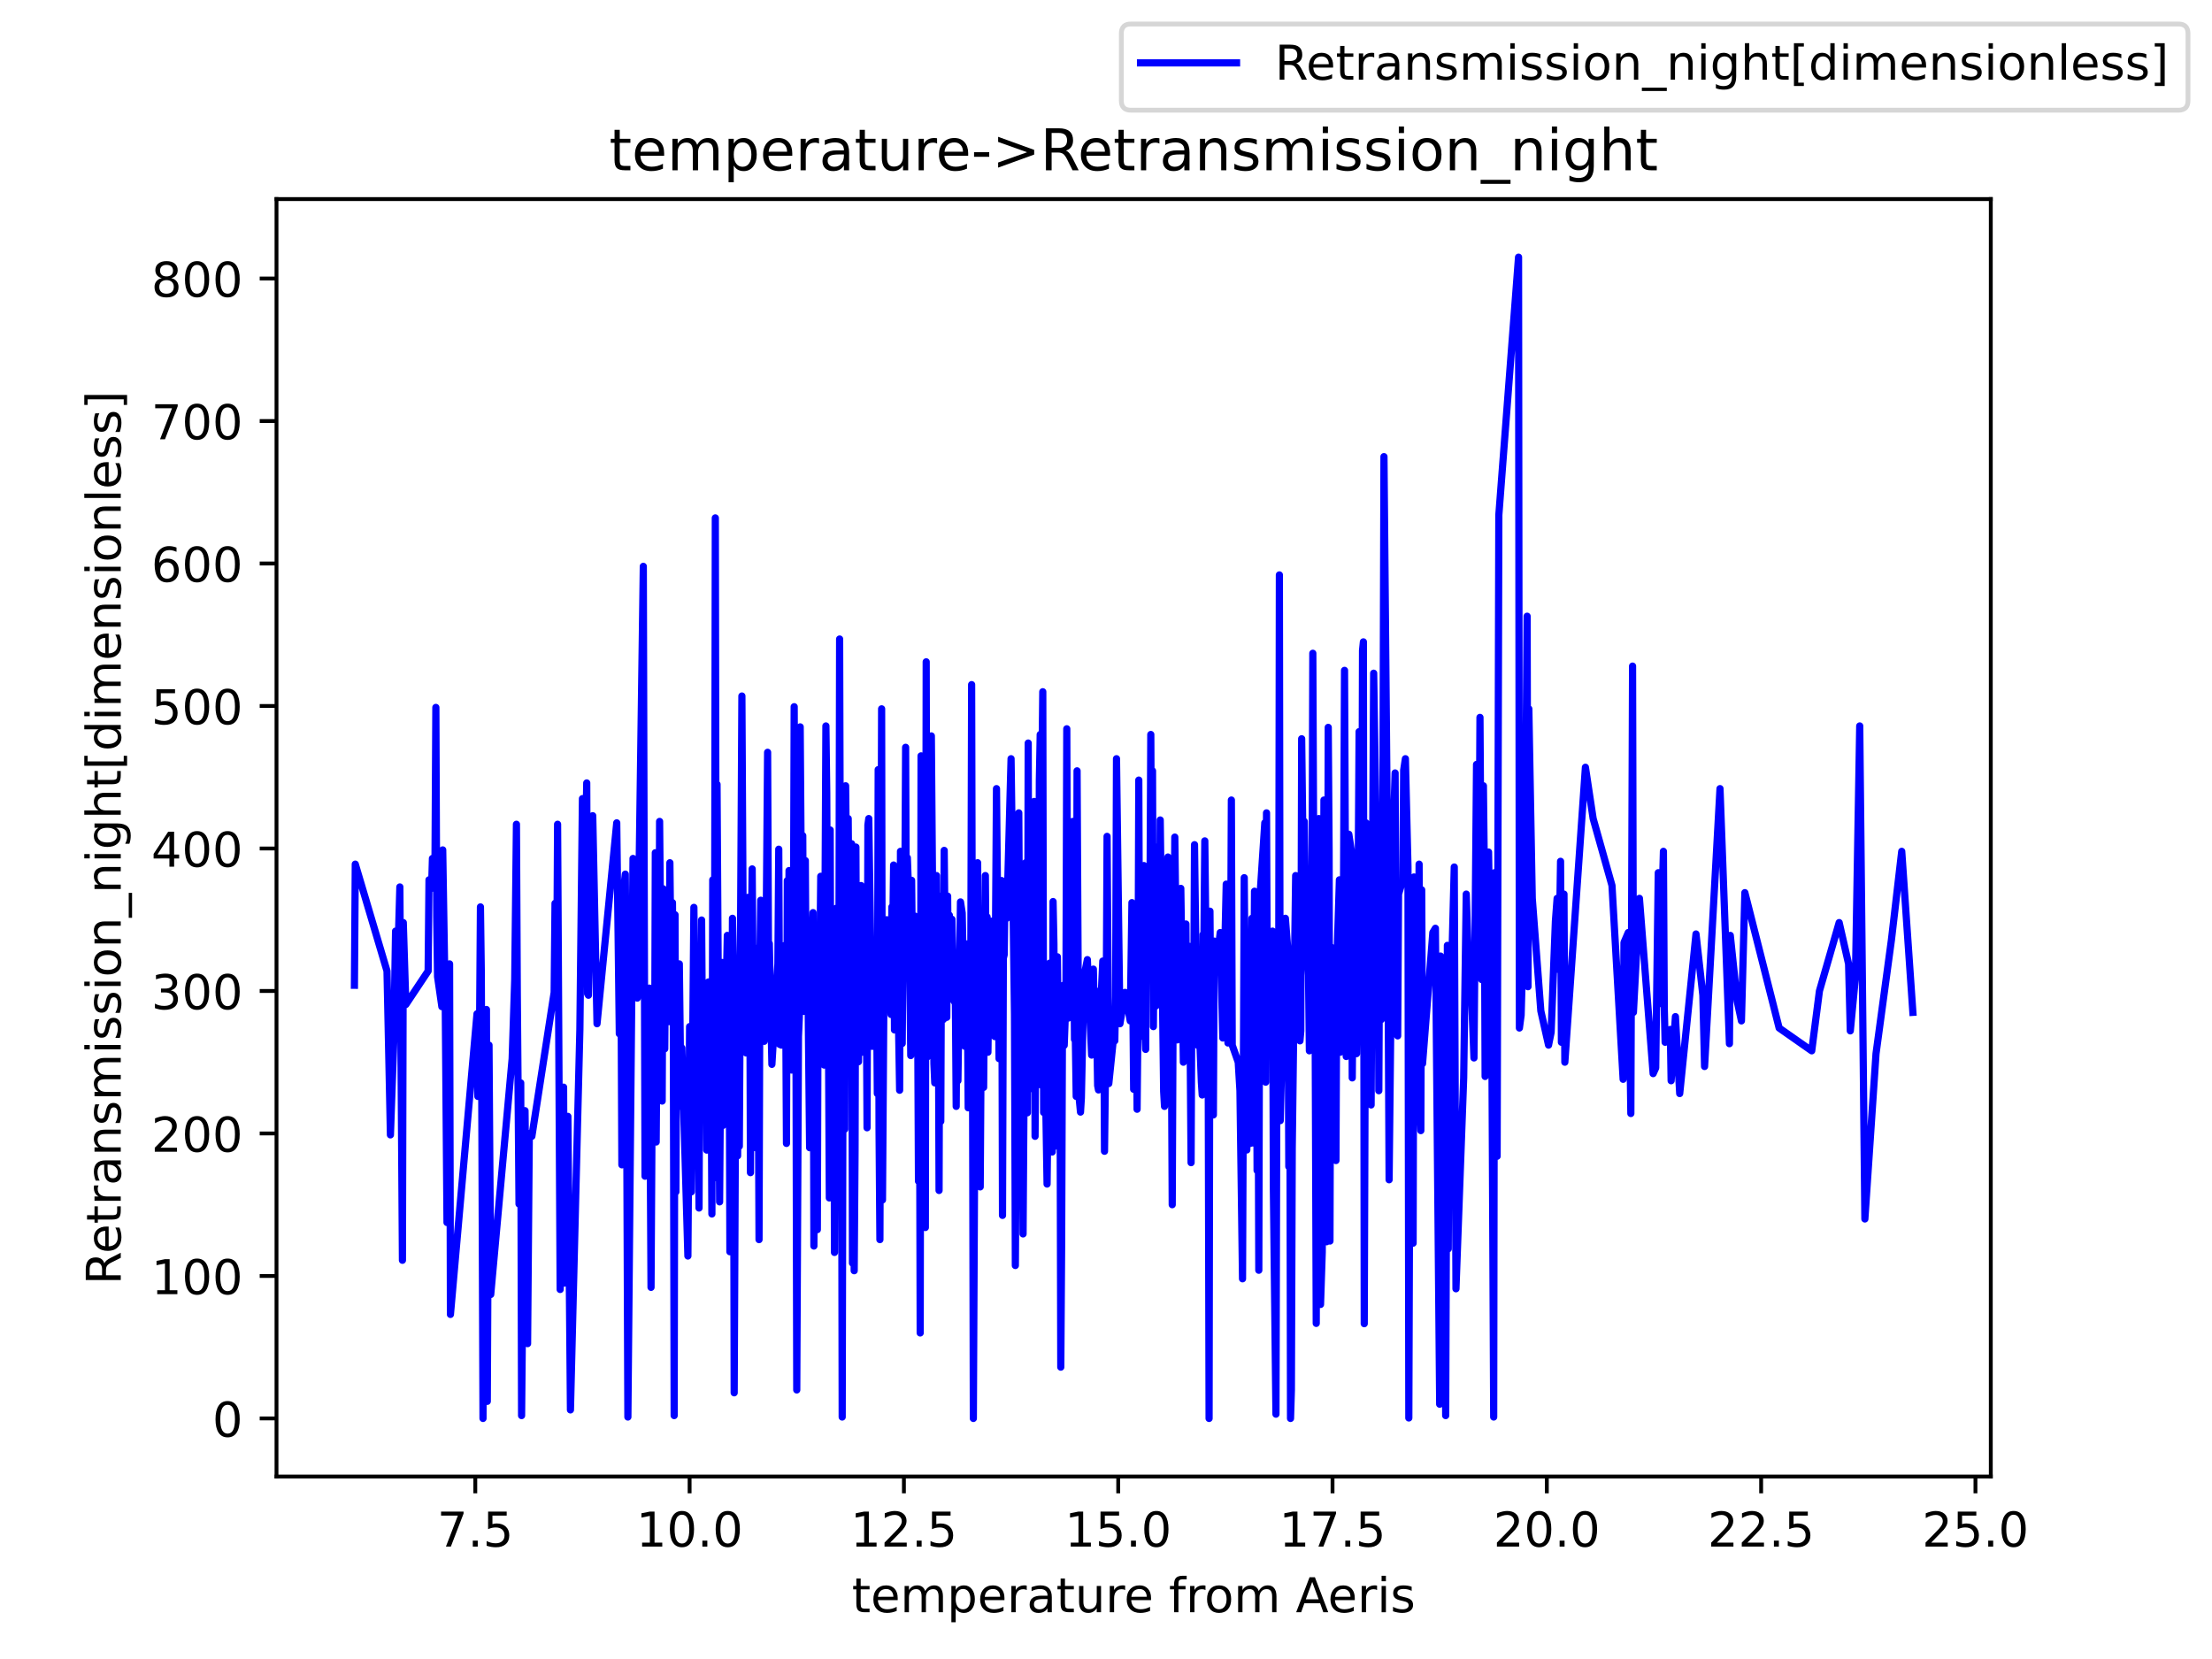 <?xml version="1.0" encoding="utf-8" standalone="no"?>
<!DOCTYPE svg PUBLIC "-//W3C//DTD SVG 1.1//EN"
  "http://www.w3.org/Graphics/SVG/1.1/DTD/svg11.dtd">
<!-- Created with matplotlib (https://matplotlib.org/) -->
<svg height="345.6pt" version="1.1" viewBox="0 0 460.8 345.6" width="460.8pt" xmlns="http://www.w3.org/2000/svg" xmlns:xlink="http://www.w3.org/1999/xlink">
 <defs>
  <style type="text/css">*{stroke-linecap:butt;stroke-linejoin:round;}</style>
 </defs>
 <g id="figure_1">
  <g id="patch_1">
   <path d="M 0 345.6 
L 460.8 345.6 
L 460.8 0 
L 0 0 
z
" style="fill:#ffffff;"/>
  </g>
  <g id="axes_1">
   <g id="patch_2">
    <path d="M 57.6 307.584 
L 414.72 307.584 
L 414.72 41.472 
L 57.6 41.472 
z
" style="fill:#ffffff;"/>
   </g>
   <g id="matplotlib.axis_1">
    <g id="xtick_1">
     <g id="line2d_1">
      <defs>
       <path d="M 0 0 
L 0 3.5 
" id="m64fff1e3e3" style="stroke:#000000;stroke-width:0.8;"/>
      </defs>
      <g>
       <use style="stroke:#000000;stroke-width:0.8;" x="99.012" xlink:href="#m64fff1e3e3" y="307.584"/>
      </g>
     </g>
     <g id="text_1">
      <!-- 7.5 -->
      <g transform="translate(91.061 322.182)scale(0.1 -0.1)">
       <defs>
        <path d="M 8.203 72.906 
L 55.078 72.906 
L 55.078 68.703 
L 28.609 0 
L 18.312 0 
L 43.219 64.594 
L 8.203 64.594 
z
" id="DejaVuSans-55"/>
        <path d="M 10.688 12.406 
L 21 12.406 
L 21 0 
L 10.688 0 
z
" id="DejaVuSans-46"/>
        <path d="M 10.797 72.906 
L 49.516 72.906 
L 49.516 64.594 
L 19.828 64.594 
L 19.828 46.734 
Q 21.969 47.469 24.109 47.828 
Q 26.266 48.188 28.422 48.188 
Q 40.625 48.188 47.75 41.5 
Q 54.891 34.812 54.891 23.391 
Q 54.891 11.625 47.562 5.094 
Q 40.234 -1.422 26.906 -1.422 
Q 22.312 -1.422 17.547 -0.641 
Q 12.797 0.141 7.719 1.703 
L 7.719 11.625 
Q 12.109 9.234 16.797 8.062 
Q 21.484 6.891 26.703 6.891 
Q 35.156 6.891 40.078 11.328 
Q 45.016 15.766 45.016 23.391 
Q 45.016 31 40.078 35.438 
Q 35.156 39.891 26.703 39.891 
Q 22.75 39.891 18.812 39.016 
Q 14.891 38.141 10.797 36.281 
z
" id="DejaVuSans-53"/>
       </defs>
       <use xlink:href="#DejaVuSans-55"/>
       <use x="63.623" xlink:href="#DejaVuSans-46"/>
       <use x="95.41" xlink:href="#DejaVuSans-53"/>
      </g>
     </g>
    </g>
    <g id="xtick_2">
     <g id="line2d_2">
      <g>
       <use style="stroke:#000000;stroke-width:0.8;" x="143.657" xlink:href="#m64fff1e3e3" y="307.584"/>
      </g>
     </g>
     <g id="text_2">
      <!-- 10.0 -->
      <g transform="translate(132.524 322.182)scale(0.1 -0.1)">
       <defs>
        <path d="M 12.406 8.297 
L 28.516 8.297 
L 28.516 63.922 
L 10.984 60.406 
L 10.984 69.391 
L 28.422 72.906 
L 38.281 72.906 
L 38.281 8.297 
L 54.391 8.297 
L 54.391 0 
L 12.406 0 
z
" id="DejaVuSans-49"/>
        <path d="M 31.781 66.406 
Q 24.172 66.406 20.328 58.906 
Q 16.5 51.422 16.5 36.375 
Q 16.5 21.391 20.328 13.891 
Q 24.172 6.391 31.781 6.391 
Q 39.453 6.391 43.281 13.891 
Q 47.125 21.391 47.125 36.375 
Q 47.125 51.422 43.281 58.906 
Q 39.453 66.406 31.781 66.406 
z
M 31.781 74.219 
Q 44.047 74.219 50.516 64.516 
Q 56.984 54.828 56.984 36.375 
Q 56.984 17.969 50.516 8.266 
Q 44.047 -1.422 31.781 -1.422 
Q 19.531 -1.422 13.062 8.266 
Q 6.594 17.969 6.594 36.375 
Q 6.594 54.828 13.062 64.516 
Q 19.531 74.219 31.781 74.219 
z
" id="DejaVuSans-48"/>
       </defs>
       <use xlink:href="#DejaVuSans-49"/>
       <use x="63.623" xlink:href="#DejaVuSans-48"/>
       <use x="127.246" xlink:href="#DejaVuSans-46"/>
       <use x="159.033" xlink:href="#DejaVuSans-48"/>
      </g>
     </g>
    </g>
    <g id="xtick_3">
     <g id="line2d_3">
      <g>
       <use style="stroke:#000000;stroke-width:0.8;" x="188.301" xlink:href="#m64fff1e3e3" y="307.584"/>
      </g>
     </g>
     <g id="text_3">
      <!-- 12.5 -->
      <g transform="translate(177.168 322.182)scale(0.1 -0.1)">
       <defs>
        <path d="M 19.188 8.297 
L 53.609 8.297 
L 53.609 0 
L 7.328 0 
L 7.328 8.297 
Q 12.938 14.109 22.625 23.891 
Q 32.328 33.688 34.812 36.531 
Q 39.547 41.844 41.422 45.531 
Q 43.312 49.219 43.312 52.781 
Q 43.312 58.594 39.234 62.25 
Q 35.156 65.922 28.609 65.922 
Q 23.969 65.922 18.812 64.312 
Q 13.672 62.703 7.812 59.422 
L 7.812 69.391 
Q 13.766 71.781 18.938 73 
Q 24.125 74.219 28.422 74.219 
Q 39.75 74.219 46.484 68.547 
Q 53.219 62.891 53.219 53.422 
Q 53.219 48.922 51.531 44.891 
Q 49.859 40.875 45.406 35.406 
Q 44.188 33.984 37.641 27.219 
Q 31.109 20.453 19.188 8.297 
z
" id="DejaVuSans-50"/>
       </defs>
       <use xlink:href="#DejaVuSans-49"/>
       <use x="63.623" xlink:href="#DejaVuSans-50"/>
       <use x="127.246" xlink:href="#DejaVuSans-46"/>
       <use x="159.033" xlink:href="#DejaVuSans-53"/>
      </g>
     </g>
    </g>
    <g id="xtick_4">
     <g id="line2d_4">
      <g>
       <use style="stroke:#000000;stroke-width:0.8;" x="232.946" xlink:href="#m64fff1e3e3" y="307.584"/>
      </g>
     </g>
     <g id="text_4">
      <!-- 15.0 -->
      <g transform="translate(221.813 322.182)scale(0.1 -0.1)">
       <use xlink:href="#DejaVuSans-49"/>
       <use x="63.623" xlink:href="#DejaVuSans-53"/>
       <use x="127.246" xlink:href="#DejaVuSans-46"/>
       <use x="159.033" xlink:href="#DejaVuSans-48"/>
      </g>
     </g>
    </g>
    <g id="xtick_5">
     <g id="line2d_5">
      <g>
       <use style="stroke:#000000;stroke-width:0.8;" x="277.59" xlink:href="#m64fff1e3e3" y="307.584"/>
      </g>
     </g>
     <g id="text_5">
      <!-- 17.5 -->
      <g transform="translate(266.457 322.182)scale(0.1 -0.1)">
       <use xlink:href="#DejaVuSans-49"/>
       <use x="63.623" xlink:href="#DejaVuSans-55"/>
       <use x="127.246" xlink:href="#DejaVuSans-46"/>
       <use x="159.033" xlink:href="#DejaVuSans-53"/>
      </g>
     </g>
    </g>
    <g id="xtick_6">
     <g id="line2d_6">
      <g>
       <use style="stroke:#000000;stroke-width:0.8;" x="322.235" xlink:href="#m64fff1e3e3" y="307.584"/>
      </g>
     </g>
     <g id="text_6">
      <!-- 20.0 -->
      <g transform="translate(311.102 322.182)scale(0.1 -0.1)">
       <use xlink:href="#DejaVuSans-50"/>
       <use x="63.623" xlink:href="#DejaVuSans-48"/>
       <use x="127.246" xlink:href="#DejaVuSans-46"/>
       <use x="159.033" xlink:href="#DejaVuSans-48"/>
      </g>
     </g>
    </g>
    <g id="xtick_7">
     <g id="line2d_7">
      <g>
       <use style="stroke:#000000;stroke-width:0.8;" x="366.879" xlink:href="#m64fff1e3e3" y="307.584"/>
      </g>
     </g>
     <g id="text_7">
      <!-- 22.5 -->
      <g transform="translate(355.746 322.182)scale(0.1 -0.1)">
       <use xlink:href="#DejaVuSans-50"/>
       <use x="63.623" xlink:href="#DejaVuSans-50"/>
       <use x="127.246" xlink:href="#DejaVuSans-46"/>
       <use x="159.033" xlink:href="#DejaVuSans-53"/>
      </g>
     </g>
    </g>
    <g id="xtick_8">
     <g id="line2d_8">
      <g>
       <use style="stroke:#000000;stroke-width:0.8;" x="411.523" xlink:href="#m64fff1e3e3" y="307.584"/>
      </g>
     </g>
     <g id="text_8">
      <!-- 25.0 -->
      <g transform="translate(400.391 322.182)scale(0.1 -0.1)">
       <use xlink:href="#DejaVuSans-50"/>
       <use x="63.623" xlink:href="#DejaVuSans-53"/>
       <use x="127.246" xlink:href="#DejaVuSans-46"/>
       <use x="159.033" xlink:href="#DejaVuSans-48"/>
      </g>
     </g>
    </g>
    <g id="text_9">
     <!-- temperature from Aeris -->
     <g transform="translate(177.465 335.861)scale(0.1 -0.1)">
      <defs>
       <path d="M 18.312 70.219 
L 18.312 54.688 
L 36.812 54.688 
L 36.812 47.703 
L 18.312 47.703 
L 18.312 18.016 
Q 18.312 11.328 20.141 9.422 
Q 21.969 7.516 27.594 7.516 
L 36.812 7.516 
L 36.812 0 
L 27.594 0 
Q 17.188 0 13.234 3.875 
Q 9.281 7.766 9.281 18.016 
L 9.281 47.703 
L 2.688 47.703 
L 2.688 54.688 
L 9.281 54.688 
L 9.281 70.219 
z
" id="DejaVuSans-116"/>
       <path d="M 56.203 29.594 
L 56.203 25.203 
L 14.891 25.203 
Q 15.484 15.922 20.484 11.062 
Q 25.484 6.203 34.422 6.203 
Q 39.594 6.203 44.453 7.469 
Q 49.312 8.734 54.109 11.281 
L 54.109 2.781 
Q 49.266 0.734 44.188 -0.344 
Q 39.109 -1.422 33.891 -1.422 
Q 20.797 -1.422 13.156 6.188 
Q 5.516 13.812 5.516 26.812 
Q 5.516 40.234 12.766 48.109 
Q 20.016 56 32.328 56 
Q 43.359 56 49.781 48.891 
Q 56.203 41.797 56.203 29.594 
z
M 47.219 32.234 
Q 47.125 39.594 43.094 43.984 
Q 39.062 48.391 32.422 48.391 
Q 24.906 48.391 20.391 44.141 
Q 15.875 39.891 15.188 32.172 
z
" id="DejaVuSans-101"/>
       <path d="M 52 44.188 
Q 55.375 50.25 60.062 53.125 
Q 64.75 56 71.094 56 
Q 79.641 56 84.281 50.016 
Q 88.922 44.047 88.922 33.016 
L 88.922 0 
L 79.891 0 
L 79.891 32.719 
Q 79.891 40.578 77.094 44.375 
Q 74.312 48.188 68.609 48.188 
Q 61.625 48.188 57.562 43.547 
Q 53.516 38.922 53.516 30.906 
L 53.516 0 
L 44.484 0 
L 44.484 32.719 
Q 44.484 40.625 41.703 44.406 
Q 38.922 48.188 33.109 48.188 
Q 26.219 48.188 22.156 43.531 
Q 18.109 38.875 18.109 30.906 
L 18.109 0 
L 9.078 0 
L 9.078 54.688 
L 18.109 54.688 
L 18.109 46.188 
Q 21.188 51.219 25.484 53.609 
Q 29.781 56 35.688 56 
Q 41.656 56 45.828 52.969 
Q 50 49.953 52 44.188 
z
" id="DejaVuSans-109"/>
       <path d="M 18.109 8.203 
L 18.109 -20.797 
L 9.078 -20.797 
L 9.078 54.688 
L 18.109 54.688 
L 18.109 46.391 
Q 20.953 51.266 25.266 53.625 
Q 29.594 56 35.594 56 
Q 45.562 56 51.781 48.094 
Q 58.016 40.188 58.016 27.297 
Q 58.016 14.406 51.781 6.484 
Q 45.562 -1.422 35.594 -1.422 
Q 29.594 -1.422 25.266 0.953 
Q 20.953 3.328 18.109 8.203 
z
M 48.688 27.297 
Q 48.688 37.203 44.609 42.844 
Q 40.531 48.484 33.406 48.484 
Q 26.266 48.484 22.188 42.844 
Q 18.109 37.203 18.109 27.297 
Q 18.109 17.391 22.188 11.75 
Q 26.266 6.109 33.406 6.109 
Q 40.531 6.109 44.609 11.75 
Q 48.688 17.391 48.688 27.297 
z
" id="DejaVuSans-112"/>
       <path d="M 41.109 46.297 
Q 39.594 47.172 37.812 47.578 
Q 36.031 48 33.891 48 
Q 26.266 48 22.188 43.047 
Q 18.109 38.094 18.109 28.812 
L 18.109 0 
L 9.078 0 
L 9.078 54.688 
L 18.109 54.688 
L 18.109 46.188 
Q 20.953 51.172 25.484 53.578 
Q 30.031 56 36.531 56 
Q 37.453 56 38.578 55.875 
Q 39.703 55.766 41.062 55.516 
z
" id="DejaVuSans-114"/>
       <path d="M 34.281 27.484 
Q 23.391 27.484 19.188 25 
Q 14.984 22.516 14.984 16.5 
Q 14.984 11.719 18.141 8.906 
Q 21.297 6.109 26.703 6.109 
Q 34.188 6.109 38.703 11.406 
Q 43.219 16.703 43.219 25.484 
L 43.219 27.484 
z
M 52.203 31.203 
L 52.203 0 
L 43.219 0 
L 43.219 8.297 
Q 40.141 3.328 35.547 0.953 
Q 30.953 -1.422 24.312 -1.422 
Q 15.922 -1.422 10.953 3.297 
Q 6 8.016 6 15.922 
Q 6 25.141 12.172 29.828 
Q 18.359 34.516 30.609 34.516 
L 43.219 34.516 
L 43.219 35.406 
Q 43.219 41.609 39.141 45 
Q 35.062 48.391 27.688 48.391 
Q 23 48.391 18.547 47.266 
Q 14.109 46.141 10.016 43.891 
L 10.016 52.203 
Q 14.938 54.109 19.578 55.047 
Q 24.219 56 28.609 56 
Q 40.484 56 46.344 49.844 
Q 52.203 43.703 52.203 31.203 
z
" id="DejaVuSans-97"/>
       <path d="M 8.5 21.578 
L 8.5 54.688 
L 17.484 54.688 
L 17.484 21.922 
Q 17.484 14.156 20.5 10.266 
Q 23.531 6.391 29.594 6.391 
Q 36.859 6.391 41.078 11.031 
Q 45.312 15.672 45.312 23.688 
L 45.312 54.688 
L 54.297 54.688 
L 54.297 0 
L 45.312 0 
L 45.312 8.406 
Q 42.047 3.422 37.719 1 
Q 33.406 -1.422 27.688 -1.422 
Q 18.266 -1.422 13.375 4.438 
Q 8.5 10.297 8.5 21.578 
z
M 31.109 56 
z
" id="DejaVuSans-117"/>
       <path id="DejaVuSans-32"/>
       <path d="M 37.109 75.984 
L 37.109 68.5 
L 28.516 68.5 
Q 23.688 68.5 21.797 66.547 
Q 19.922 64.594 19.922 59.516 
L 19.922 54.688 
L 34.719 54.688 
L 34.719 47.703 
L 19.922 47.703 
L 19.922 0 
L 10.891 0 
L 10.891 47.703 
L 2.297 47.703 
L 2.297 54.688 
L 10.891 54.688 
L 10.891 58.5 
Q 10.891 67.625 15.141 71.797 
Q 19.391 75.984 28.609 75.984 
z
" id="DejaVuSans-102"/>
       <path d="M 30.609 48.391 
Q 23.391 48.391 19.188 42.75 
Q 14.984 37.109 14.984 27.297 
Q 14.984 17.484 19.156 11.844 
Q 23.344 6.203 30.609 6.203 
Q 37.797 6.203 41.984 11.859 
Q 46.188 17.531 46.188 27.297 
Q 46.188 37.016 41.984 42.703 
Q 37.797 48.391 30.609 48.391 
z
M 30.609 56 
Q 42.328 56 49.016 48.375 
Q 55.719 40.766 55.719 27.297 
Q 55.719 13.875 49.016 6.219 
Q 42.328 -1.422 30.609 -1.422 
Q 18.844 -1.422 12.172 6.219 
Q 5.516 13.875 5.516 27.297 
Q 5.516 40.766 12.172 48.375 
Q 18.844 56 30.609 56 
z
" id="DejaVuSans-111"/>
       <path d="M 34.188 63.188 
L 20.797 26.906 
L 47.609 26.906 
z
M 28.609 72.906 
L 39.797 72.906 
L 67.578 0 
L 57.328 0 
L 50.688 18.703 
L 17.828 18.703 
L 11.188 0 
L 0.781 0 
z
" id="DejaVuSans-65"/>
       <path d="M 9.422 54.688 
L 18.406 54.688 
L 18.406 0 
L 9.422 0 
z
M 9.422 75.984 
L 18.406 75.984 
L 18.406 64.594 
L 9.422 64.594 
z
" id="DejaVuSans-105"/>
       <path d="M 44.281 53.078 
L 44.281 44.578 
Q 40.484 46.531 36.375 47.5 
Q 32.281 48.484 27.875 48.484 
Q 21.188 48.484 17.844 46.438 
Q 14.5 44.391 14.5 40.281 
Q 14.5 37.156 16.891 35.375 
Q 19.281 33.594 26.516 31.984 
L 29.594 31.297 
Q 39.156 29.25 43.188 25.516 
Q 47.219 21.781 47.219 15.094 
Q 47.219 7.469 41.188 3.016 
Q 35.156 -1.422 24.609 -1.422 
Q 20.219 -1.422 15.453 -0.562 
Q 10.688 0.297 5.422 2 
L 5.422 11.281 
Q 10.406 8.688 15.234 7.391 
Q 20.062 6.109 24.812 6.109 
Q 31.156 6.109 34.562 8.281 
Q 37.984 10.453 37.984 14.406 
Q 37.984 18.062 35.516 20.016 
Q 33.062 21.969 24.703 23.781 
L 21.578 24.516 
Q 13.234 26.266 9.516 29.906 
Q 5.812 33.547 5.812 39.891 
Q 5.812 47.609 11.281 51.797 
Q 16.75 56 26.812 56 
Q 31.781 56 36.172 55.266 
Q 40.578 54.547 44.281 53.078 
z
" id="DejaVuSans-115"/>
      </defs>
      <use xlink:href="#DejaVuSans-116"/>
      <use x="39.209" xlink:href="#DejaVuSans-101"/>
      <use x="100.732" xlink:href="#DejaVuSans-109"/>
      <use x="198.145" xlink:href="#DejaVuSans-112"/>
      <use x="261.621" xlink:href="#DejaVuSans-101"/>
      <use x="323.145" xlink:href="#DejaVuSans-114"/>
      <use x="364.258" xlink:href="#DejaVuSans-97"/>
      <use x="425.537" xlink:href="#DejaVuSans-116"/>
      <use x="464.746" xlink:href="#DejaVuSans-117"/>
      <use x="528.125" xlink:href="#DejaVuSans-114"/>
      <use x="566.988" xlink:href="#DejaVuSans-101"/>
      <use x="628.512" xlink:href="#DejaVuSans-32"/>
      <use x="660.299" xlink:href="#DejaVuSans-102"/>
      <use x="695.504" xlink:href="#DejaVuSans-114"/>
      <use x="734.367" xlink:href="#DejaVuSans-111"/>
      <use x="795.549" xlink:href="#DejaVuSans-109"/>
      <use x="892.961" xlink:href="#DejaVuSans-32"/>
      <use x="924.748" xlink:href="#DejaVuSans-65"/>
      <use x="991.406" xlink:href="#DejaVuSans-101"/>
      <use x="1052.93" xlink:href="#DejaVuSans-114"/>
      <use x="1094.043" xlink:href="#DejaVuSans-105"/>
      <use x="1121.826" xlink:href="#DejaVuSans-115"/>
     </g>
    </g>
   </g>
   <g id="matplotlib.axis_2">
    <g id="ytick_1">
     <g id="line2d_9">
      <defs>
       <path d="M 0 0 
L -3.5 0 
" id="m27f4a781b4" style="stroke:#000000;stroke-width:0.8;"/>
      </defs>
      <g>
       <use style="stroke:#000000;stroke-width:0.8;" x="57.6" xlink:href="#m27f4a781b4" y="295.488"/>
      </g>
     </g>
     <g id="text_10">
      <!-- 0 -->
      <g transform="translate(44.237 299.287)scale(0.1 -0.1)">
       <use xlink:href="#DejaVuSans-48"/>
      </g>
     </g>
    </g>
    <g id="ytick_2">
     <g id="line2d_10">
      <g>
       <use style="stroke:#000000;stroke-width:0.8;" x="57.6" xlink:href="#m27f4a781b4" y="265.805"/>
      </g>
     </g>
     <g id="text_11">
      <!-- 100 -->
      <g transform="translate(31.512 269.604)scale(0.1 -0.1)">
       <use xlink:href="#DejaVuSans-49"/>
       <use x="63.623" xlink:href="#DejaVuSans-48"/>
       <use x="127.246" xlink:href="#DejaVuSans-48"/>
      </g>
     </g>
    </g>
    <g id="ytick_3">
     <g id="line2d_11">
      <g>
       <use style="stroke:#000000;stroke-width:0.8;" x="57.6" xlink:href="#m27f4a781b4" y="236.121"/>
      </g>
     </g>
     <g id="text_12">
      <!-- 200 -->
      <g transform="translate(31.512 239.92)scale(0.1 -0.1)">
       <use xlink:href="#DejaVuSans-50"/>
       <use x="63.623" xlink:href="#DejaVuSans-48"/>
       <use x="127.246" xlink:href="#DejaVuSans-48"/>
      </g>
     </g>
    </g>
    <g id="ytick_4">
     <g id="line2d_12">
      <g>
       <use style="stroke:#000000;stroke-width:0.8;" x="57.6" xlink:href="#m27f4a781b4" y="206.438"/>
      </g>
     </g>
     <g id="text_13">
      <!-- 300 -->
      <g transform="translate(31.512 210.237)scale(0.1 -0.1)">
       <defs>
        <path d="M 40.578 39.312 
Q 47.656 37.797 51.625 33 
Q 55.609 28.219 55.609 21.188 
Q 55.609 10.406 48.188 4.484 
Q 40.766 -1.422 27.094 -1.422 
Q 22.516 -1.422 17.656 -0.516 
Q 12.797 0.391 7.625 2.203 
L 7.625 11.719 
Q 11.719 9.328 16.594 8.109 
Q 21.484 6.891 26.812 6.891 
Q 36.078 6.891 40.938 10.547 
Q 45.797 14.203 45.797 21.188 
Q 45.797 27.641 41.281 31.266 
Q 36.766 34.906 28.719 34.906 
L 20.219 34.906 
L 20.219 43.016 
L 29.109 43.016 
Q 36.375 43.016 40.234 45.922 
Q 44.094 48.828 44.094 54.297 
Q 44.094 59.906 40.109 62.906 
Q 36.141 65.922 28.719 65.922 
Q 24.656 65.922 20.016 65.031 
Q 15.375 64.156 9.812 62.312 
L 9.812 71.094 
Q 15.438 72.656 20.344 73.438 
Q 25.25 74.219 29.594 74.219 
Q 40.828 74.219 47.359 69.109 
Q 53.906 64.016 53.906 55.328 
Q 53.906 49.266 50.438 45.094 
Q 46.969 40.922 40.578 39.312 
z
" id="DejaVuSans-51"/>
       </defs>
       <use xlink:href="#DejaVuSans-51"/>
       <use x="63.623" xlink:href="#DejaVuSans-48"/>
       <use x="127.246" xlink:href="#DejaVuSans-48"/>
      </g>
     </g>
    </g>
    <g id="ytick_5">
     <g id="line2d_13">
      <g>
       <use style="stroke:#000000;stroke-width:0.8;" x="57.6" xlink:href="#m27f4a781b4" y="176.754"/>
      </g>
     </g>
     <g id="text_14">
      <!-- 400 -->
      <g transform="translate(31.512 180.553)scale(0.1 -0.1)">
       <defs>
        <path d="M 37.797 64.312 
L 12.891 25.391 
L 37.797 25.391 
z
M 35.203 72.906 
L 47.609 72.906 
L 47.609 25.391 
L 58.016 25.391 
L 58.016 17.188 
L 47.609 17.188 
L 47.609 0 
L 37.797 0 
L 37.797 17.188 
L 4.891 17.188 
L 4.891 26.703 
z
" id="DejaVuSans-52"/>
       </defs>
       <use xlink:href="#DejaVuSans-52"/>
       <use x="63.623" xlink:href="#DejaVuSans-48"/>
       <use x="127.246" xlink:href="#DejaVuSans-48"/>
      </g>
     </g>
    </g>
    <g id="ytick_6">
     <g id="line2d_14">
      <g>
       <use style="stroke:#000000;stroke-width:0.8;" x="57.6" xlink:href="#m27f4a781b4" y="147.071"/>
      </g>
     </g>
     <g id="text_15">
      <!-- 500 -->
      <g transform="translate(31.512 150.87)scale(0.1 -0.1)">
       <use xlink:href="#DejaVuSans-53"/>
       <use x="63.623" xlink:href="#DejaVuSans-48"/>
       <use x="127.246" xlink:href="#DejaVuSans-48"/>
      </g>
     </g>
    </g>
    <g id="ytick_7">
     <g id="line2d_15">
      <g>
       <use style="stroke:#000000;stroke-width:0.8;" x="57.6" xlink:href="#m27f4a781b4" y="117.387"/>
      </g>
     </g>
     <g id="text_16">
      <!-- 600 -->
      <g transform="translate(31.512 121.187)scale(0.1 -0.1)">
       <defs>
        <path d="M 33.016 40.375 
Q 26.375 40.375 22.484 35.828 
Q 18.609 31.297 18.609 23.391 
Q 18.609 15.531 22.484 10.953 
Q 26.375 6.391 33.016 6.391 
Q 39.656 6.391 43.531 10.953 
Q 47.406 15.531 47.406 23.391 
Q 47.406 31.297 43.531 35.828 
Q 39.656 40.375 33.016 40.375 
z
M 52.594 71.297 
L 52.594 62.312 
Q 48.875 64.062 45.094 64.984 
Q 41.312 65.922 37.594 65.922 
Q 27.828 65.922 22.672 59.328 
Q 17.531 52.734 16.797 39.406 
Q 19.672 43.656 24.016 45.922 
Q 28.375 48.188 33.594 48.188 
Q 44.578 48.188 50.953 41.516 
Q 57.328 34.859 57.328 23.391 
Q 57.328 12.156 50.688 5.359 
Q 44.047 -1.422 33.016 -1.422 
Q 20.359 -1.422 13.672 8.266 
Q 6.984 17.969 6.984 36.375 
Q 6.984 53.656 15.188 63.938 
Q 23.391 74.219 37.203 74.219 
Q 40.922 74.219 44.703 73.484 
Q 48.484 72.75 52.594 71.297 
z
" id="DejaVuSans-54"/>
       </defs>
       <use xlink:href="#DejaVuSans-54"/>
       <use x="63.623" xlink:href="#DejaVuSans-48"/>
       <use x="127.246" xlink:href="#DejaVuSans-48"/>
      </g>
     </g>
    </g>
    <g id="ytick_8">
     <g id="line2d_16">
      <g>
       <use style="stroke:#000000;stroke-width:0.8;" x="57.6" xlink:href="#m27f4a781b4" y="87.704"/>
      </g>
     </g>
     <g id="text_17">
      <!-- 700 -->
      <g transform="translate(31.512 91.503)scale(0.1 -0.1)">
       <use xlink:href="#DejaVuSans-55"/>
       <use x="63.623" xlink:href="#DejaVuSans-48"/>
       <use x="127.246" xlink:href="#DejaVuSans-48"/>
      </g>
     </g>
    </g>
    <g id="ytick_9">
     <g id="line2d_17">
      <g>
       <use style="stroke:#000000;stroke-width:0.8;" x="57.6" xlink:href="#m27f4a781b4" y="58.021"/>
      </g>
     </g>
     <g id="text_18">
      <!-- 800 -->
      <g transform="translate(31.512 61.82)scale(0.1 -0.1)">
       <defs>
        <path d="M 31.781 34.625 
Q 24.75 34.625 20.719 30.859 
Q 16.703 27.094 16.703 20.516 
Q 16.703 13.922 20.719 10.156 
Q 24.75 6.391 31.781 6.391 
Q 38.812 6.391 42.859 10.172 
Q 46.922 13.969 46.922 20.516 
Q 46.922 27.094 42.891 30.859 
Q 38.875 34.625 31.781 34.625 
z
M 21.922 38.812 
Q 15.578 40.375 12.031 44.719 
Q 8.5 49.078 8.5 55.328 
Q 8.5 64.062 14.719 69.141 
Q 20.953 74.219 31.781 74.219 
Q 42.672 74.219 48.875 69.141 
Q 55.078 64.062 55.078 55.328 
Q 55.078 49.078 51.531 44.719 
Q 48 40.375 41.703 38.812 
Q 48.828 37.156 52.797 32.312 
Q 56.781 27.484 56.781 20.516 
Q 56.781 9.906 50.312 4.234 
Q 43.844 -1.422 31.781 -1.422 
Q 19.734 -1.422 13.25 4.234 
Q 6.781 9.906 6.781 20.516 
Q 6.781 27.484 10.781 32.312 
Q 14.797 37.156 21.922 38.812 
z
M 18.312 54.391 
Q 18.312 48.734 21.844 45.562 
Q 25.391 42.391 31.781 42.391 
Q 38.141 42.391 41.719 45.562 
Q 45.312 48.734 45.312 54.391 
Q 45.312 60.062 41.719 63.234 
Q 38.141 66.406 31.781 66.406 
Q 25.391 66.406 21.844 63.234 
Q 18.312 60.062 18.312 54.391 
z
" id="DejaVuSans-56"/>
       </defs>
       <use xlink:href="#DejaVuSans-56"/>
       <use x="63.623" xlink:href="#DejaVuSans-48"/>
       <use x="127.246" xlink:href="#DejaVuSans-48"/>
      </g>
     </g>
    </g>
    <g id="text_19">
     <!-- Retransmission_night[dimensionless] -->
     <g transform="translate(25.155 267.631)rotate(-90)scale(0.1 -0.1)">
      <defs>
       <path d="M 44.391 34.188 
Q 47.562 33.109 50.562 29.594 
Q 53.562 26.078 56.594 19.922 
L 66.609 0 
L 56 0 
L 46.688 18.703 
Q 43.062 26.031 39.672 28.422 
Q 36.281 30.812 30.422 30.812 
L 19.672 30.812 
L 19.672 0 
L 9.812 0 
L 9.812 72.906 
L 32.078 72.906 
Q 44.578 72.906 50.734 67.672 
Q 56.891 62.453 56.891 51.906 
Q 56.891 45.016 53.688 40.469 
Q 50.484 35.938 44.391 34.188 
z
M 19.672 64.797 
L 19.672 38.922 
L 32.078 38.922 
Q 39.203 38.922 42.844 42.219 
Q 46.484 45.516 46.484 51.906 
Q 46.484 58.297 42.844 61.547 
Q 39.203 64.797 32.078 64.797 
z
" id="DejaVuSans-82"/>
       <path d="M 54.891 33.016 
L 54.891 0 
L 45.906 0 
L 45.906 32.719 
Q 45.906 40.484 42.875 44.328 
Q 39.844 48.188 33.797 48.188 
Q 26.516 48.188 22.312 43.547 
Q 18.109 38.922 18.109 30.906 
L 18.109 0 
L 9.078 0 
L 9.078 54.688 
L 18.109 54.688 
L 18.109 46.188 
Q 21.344 51.125 25.703 53.562 
Q 30.078 56 35.797 56 
Q 45.219 56 50.047 50.172 
Q 54.891 44.344 54.891 33.016 
z
" id="DejaVuSans-110"/>
       <path d="M 50.984 -16.609 
L 50.984 -23.578 
L -0.984 -23.578 
L -0.984 -16.609 
z
" id="DejaVuSans-95"/>
       <path d="M 45.406 27.984 
Q 45.406 37.75 41.375 43.109 
Q 37.359 48.484 30.078 48.484 
Q 22.859 48.484 18.828 43.109 
Q 14.797 37.75 14.797 27.984 
Q 14.797 18.266 18.828 12.891 
Q 22.859 7.516 30.078 7.516 
Q 37.359 7.516 41.375 12.891 
Q 45.406 18.266 45.406 27.984 
z
M 54.391 6.781 
Q 54.391 -7.172 48.188 -13.984 
Q 42 -20.797 29.203 -20.797 
Q 24.469 -20.797 20.266 -20.094 
Q 16.062 -19.391 12.109 -17.922 
L 12.109 -9.188 
Q 16.062 -11.328 19.922 -12.344 
Q 23.781 -13.375 27.781 -13.375 
Q 36.625 -13.375 41.016 -8.766 
Q 45.406 -4.156 45.406 5.172 
L 45.406 9.625 
Q 42.625 4.781 38.281 2.391 
Q 33.938 0 27.875 0 
Q 17.828 0 11.672 7.656 
Q 5.516 15.328 5.516 27.984 
Q 5.516 40.672 11.672 48.328 
Q 17.828 56 27.875 56 
Q 33.938 56 38.281 53.609 
Q 42.625 51.219 45.406 46.391 
L 45.406 54.688 
L 54.391 54.688 
z
" id="DejaVuSans-103"/>
       <path d="M 54.891 33.016 
L 54.891 0 
L 45.906 0 
L 45.906 32.719 
Q 45.906 40.484 42.875 44.328 
Q 39.844 48.188 33.797 48.188 
Q 26.516 48.188 22.312 43.547 
Q 18.109 38.922 18.109 30.906 
L 18.109 0 
L 9.078 0 
L 9.078 75.984 
L 18.109 75.984 
L 18.109 46.188 
Q 21.344 51.125 25.703 53.562 
Q 30.078 56 35.797 56 
Q 45.219 56 50.047 50.172 
Q 54.891 44.344 54.891 33.016 
z
" id="DejaVuSans-104"/>
       <path d="M 8.594 75.984 
L 29.297 75.984 
L 29.297 69 
L 17.578 69 
L 17.578 -6.203 
L 29.297 -6.203 
L 29.297 -13.188 
L 8.594 -13.188 
z
" id="DejaVuSans-91"/>
       <path d="M 45.406 46.391 
L 45.406 75.984 
L 54.391 75.984 
L 54.391 0 
L 45.406 0 
L 45.406 8.203 
Q 42.578 3.328 38.25 0.953 
Q 33.938 -1.422 27.875 -1.422 
Q 17.969 -1.422 11.734 6.484 
Q 5.516 14.406 5.516 27.297 
Q 5.516 40.188 11.734 48.094 
Q 17.969 56 27.875 56 
Q 33.938 56 38.25 53.625 
Q 42.578 51.266 45.406 46.391 
z
M 14.797 27.297 
Q 14.797 17.391 18.875 11.75 
Q 22.953 6.109 30.078 6.109 
Q 37.203 6.109 41.297 11.75 
Q 45.406 17.391 45.406 27.297 
Q 45.406 37.203 41.297 42.844 
Q 37.203 48.484 30.078 48.484 
Q 22.953 48.484 18.875 42.844 
Q 14.797 37.203 14.797 27.297 
z
" id="DejaVuSans-100"/>
       <path d="M 9.422 75.984 
L 18.406 75.984 
L 18.406 0 
L 9.422 0 
z
" id="DejaVuSans-108"/>
       <path d="M 30.422 75.984 
L 30.422 -13.188 
L 9.719 -13.188 
L 9.719 -6.203 
L 21.391 -6.203 
L 21.391 69 
L 9.719 69 
L 9.719 75.984 
z
" id="DejaVuSans-93"/>
      </defs>
      <use xlink:href="#DejaVuSans-82"/>
      <use x="64.982" xlink:href="#DejaVuSans-101"/>
      <use x="126.506" xlink:href="#DejaVuSans-116"/>
      <use x="165.715" xlink:href="#DejaVuSans-114"/>
      <use x="206.828" xlink:href="#DejaVuSans-97"/>
      <use x="268.107" xlink:href="#DejaVuSans-110"/>
      <use x="331.486" xlink:href="#DejaVuSans-115"/>
      <use x="383.586" xlink:href="#DejaVuSans-109"/>
      <use x="480.998" xlink:href="#DejaVuSans-105"/>
      <use x="508.781" xlink:href="#DejaVuSans-115"/>
      <use x="560.881" xlink:href="#DejaVuSans-115"/>
      <use x="612.98" xlink:href="#DejaVuSans-105"/>
      <use x="640.764" xlink:href="#DejaVuSans-111"/>
      <use x="701.945" xlink:href="#DejaVuSans-110"/>
      <use x="765.324" xlink:href="#DejaVuSans-95"/>
      <use x="815.324" xlink:href="#DejaVuSans-110"/>
      <use x="878.703" xlink:href="#DejaVuSans-105"/>
      <use x="906.486" xlink:href="#DejaVuSans-103"/>
      <use x="969.963" xlink:href="#DejaVuSans-104"/>
      <use x="1033.342" xlink:href="#DejaVuSans-116"/>
      <use x="1072.551" xlink:href="#DejaVuSans-91"/>
      <use x="1111.564" xlink:href="#DejaVuSans-100"/>
      <use x="1175.041" xlink:href="#DejaVuSans-105"/>
      <use x="1202.824" xlink:href="#DejaVuSans-109"/>
      <use x="1300.236" xlink:href="#DejaVuSans-101"/>
      <use x="1361.76" xlink:href="#DejaVuSans-110"/>
      <use x="1425.139" xlink:href="#DejaVuSans-115"/>
      <use x="1477.238" xlink:href="#DejaVuSans-105"/>
      <use x="1505.021" xlink:href="#DejaVuSans-111"/>
      <use x="1566.203" xlink:href="#DejaVuSans-110"/>
      <use x="1629.582" xlink:href="#DejaVuSans-108"/>
      <use x="1657.365" xlink:href="#DejaVuSans-101"/>
      <use x="1718.889" xlink:href="#DejaVuSans-115"/>
      <use x="1770.988" xlink:href="#DejaVuSans-115"/>
      <use x="1823.088" xlink:href="#DejaVuSans-93"/>
     </g>
    </g>
   </g>
   <g id="line2d_18">
    <path clip-path="url(#pa47cb8941a)" d="M 73.833 205.25 
L 74.011 180.019 
L 80.619 202.282 
L 81.333 236.418 
L 82.047 216.233 
L 82.404 193.971 
L 82.762 210.297 
L 82.94 197.236 
L 83.297 184.769 
L 83.833 262.539 
L 84.012 192.19 
L 84.547 209.258 
L 89.19 202.282 
L 89.369 183.285 
L 89.905 185.066 
L 90.083 178.832 
L 90.262 183.878 
L 90.619 179.426 
L 90.798 147.368 
L 90.976 191.002 
L 91.155 203.469 
L 92.048 209.703 
L 92.226 177.051 
L 92.762 210 
L 93.119 254.673 
L 93.655 200.798 
L 93.833 273.819 
L 99.369 211.187 
L 99.548 228.403 
L 99.727 213.265 
L 99.905 213.562 
L 100.084 188.924 
L 100.262 202.579 
L 100.619 295.488 
L 100.798 226.128 
L 101.155 212.078 
L 101.334 210.297 
L 101.512 291.926 
L 101.869 217.717 
L 102.227 269.663 
L 106.691 220.537 
L 107.227 204.063 
L 107.584 171.708 
L 107.763 207.031 
L 108.12 250.814 
L 108.477 225.584 
L 108.655 294.894 
L 109.013 256.9 
L 109.37 231.372 
L 109.905 279.904 
L 110.263 236.121 
L 110.798 236.715 
L 115.441 206.735 
L 115.62 188.182 
L 115.977 202.727 
L 116.156 171.708 
L 116.691 268.624 
L 117.227 242.355 
L 117.406 226.474 
L 117.584 267.289 
L 117.763 233.746 
L 118.299 232.559 
L 118.834 293.707 
L 120.799 214.452 
L 121.334 166.365 
L 121.513 203.766 
L 122.227 163.1 
L 122.406 207.031 
L 122.584 207.328 
L 122.942 177.348 
L 123.477 169.927 
L 124.37 213.265 
L 128.478 171.411 
L 129.013 215.343 
L 129.37 204.657 
L 129.549 242.651 
L 129.906 195.158 
L 130.085 183.73 
L 130.263 182.097 
L 130.442 204.954 
L 130.799 295.191 
L 131.871 178.832 
L 132.763 207.922 
L 134.013 117.981 
L 134.371 245.026 
L 134.906 218.014 
L 135.264 205.844 
L 135.621 268.179 
L 135.799 238.199 
L 136.156 224.396 
L 136.335 234.637 
L 136.514 177.645 
L 136.692 237.902 
L 137.049 192.635 
L 137.228 222.021 
L 137.406 171.114 
L 137.942 229.368 
L 138.121 185.14 
L 138.478 218.489 
L 138.656 194.75 
L 138.835 195.95 
L 139.014 210.363 
L 139.192 185.264 
L 139.371 212.82 
L 139.549 179.723 
L 139.907 212.671 
L 140.085 188.034 
L 140.264 212.671 
L 140.442 294.894 
L 140.621 190.557 
L 140.799 248.291 
L 140.978 213.562 
L 141.514 200.798 
L 141.871 230.481 
L 142.049 218.311 
L 143.3 261.649 
L 143.657 213.859 
L 144.014 248.291 
L 144.55 189.023 
L 144.907 223.06 
L 145.085 222.467 
L 145.264 217.717 
L 145.442 228.403 
L 145.621 251.655 
L 145.8 206.339 
L 145.978 222.566 
L 146.157 191.655 
L 146.335 216.975 
L 146.514 224.297 
L 146.692 207.625 
L 146.871 219.736 
L 147.05 211.781 
L 147.228 239.584 
L 147.407 209.505 
L 147.585 204.558 
L 147.943 207.526 
L 148.121 219.202 
L 148.3 252.892 
L 148.478 183.285 
L 148.657 245.471 
L 148.835 219.399 
L 149.014 107.889 
L 149.193 206.735 
L 149.371 163.397 
L 149.907 250.369 
L 150.085 225.732 
L 150.443 200.501 
L 150.621 234.439 
L 150.8 229.146 
L 151.514 194.861 
L 151.871 203.469 
L 152.05 260.758 
L 152.228 259.868 
L 152.586 191.299 
L 152.764 200.204 
L 152.943 290.145 
L 153.3 213.265 
L 153.478 200.204 
L 153.657 240.772 
L 153.836 210.445 
L 154.014 238.793 
L 154.55 144.993 
L 154.907 211.385 
L 155.086 205.102 
L 155.264 203.469 
L 155.443 219.35 
L 155.621 191.365 
L 155.8 186.946 
L 155.979 199.67 
L 156.157 191.715 
L 156.336 244.284 
L 156.514 195.158 
L 156.693 181.009 
L 156.871 203.618 
L 157.05 203.851 
L 157.229 202.536 
L 157.407 239.089 
L 157.764 197.533 
L 157.943 217.322 
L 158.121 258.235 
L 158.3 200.501 
L 158.479 187.539 
L 158.836 214.283 
L 159.014 195.529 
L 159.193 216.926 
L 159.372 211.187 
L 159.55 200.628 
L 159.907 156.718 
L 160.086 198.621 
L 160.264 196.568 
L 160.8 221.725 
L 162.05 200.798 
L 162.229 176.903 
L 162.407 217.569 
L 162.586 211.484 
L 162.764 217.717 
L 162.943 207.625 
L 163.3 204.249 
L 163.479 196.939 
L 163.657 205.127 
L 163.836 238.199 
L 164.015 183.433 
L 164.193 202.653 
L 164.372 181.355 
L 164.55 221.65 
L 164.729 206.289 
L 164.907 222.912 
L 165.265 200.575 
L 165.443 147.219 
L 165.622 196.939 
L 165.8 207.922 
L 165.979 289.551 
L 166.336 215.936 
L 166.515 211.88 
L 166.693 151.424 
L 167.05 200.315 
L 167.229 174.083 
L 167.408 210.692 
L 167.765 179.277 
L 167.943 209.703 
L 168.122 196.345 
L 168.3 204.063 
L 168.658 239.089 
L 168.836 205.547 
L 169.372 190.112 
L 169.55 259.571 
L 169.729 218.014 
L 169.908 203.247 
L 170.086 221.279 
L 170.265 256.157 
L 170.443 199.017 
L 170.801 199.314 
L 170.979 182.543 
L 171.158 193.872 
L 171.336 214.155 
L 171.515 214.452 
L 171.693 221.873 
L 172.051 151.227 
L 172.229 165.178 
L 172.408 206.853 
L 172.586 215.402 
L 172.765 249.553 
L 172.943 172.895 
L 173.122 230.11 
L 173.301 194.649 
L 173.479 206.809 
L 173.658 189.667 
L 173.836 260.907 
L 174.015 205.943 
L 174.193 189.221 
L 174.372 228.923 
L 174.729 215.343 
L 174.908 133.12 
L 175.086 195.306 
L 175.265 196.939 
L 175.444 295.191 
L 175.622 214.007 
L 175.801 194.762 
L 175.979 235.231 
L 176.158 163.694 
L 176.515 196.865 
L 176.694 170.521 
L 176.872 195.306 
L 177.051 199.907 
L 177.229 210 
L 177.408 175.765 
L 177.586 263.133 
L 177.765 186.55 
L 177.944 264.716 
L 178.122 239.757 
L 178.301 176.457 
L 178.479 218.608 
L 178.837 221.18 
L 179.015 195.306 
L 179.194 211.484 
L 179.372 184.472 
L 179.551 219.202 
L 179.729 190.705 
L 179.908 200.724 
L 180.265 195.752 
L 180.444 201.392 
L 180.622 234.934 
L 180.801 171.856 
L 180.979 170.521 
L 181.694 217.972 
L 181.872 206.141 
L 182.051 210.857 
L 182.408 201.273 
L 182.587 206.022 
L 182.765 227.81 
L 182.944 160.329 
L 183.122 235.231 
L 183.301 258.235 
L 183.658 147.664 
L 183.837 249.973 
L 184.194 198.423 
L 184.372 206.215 
L 184.551 192.115 
L 184.73 191.596 
L 184.908 209.505 
L 185.087 205.013 
L 185.265 193.021 
L 185.444 206.883 
L 185.622 211.335 
L 185.801 188.924 
L 185.98 193.674 
L 186.158 180.198 
L 186.337 214.551 
L 186.515 197.928 
L 186.694 198.72 
L 186.873 210.89 
L 187.051 205.785 
L 187.408 227.117 
L 187.587 177.348 
L 187.765 209.332 
L 187.944 217.378 
L 188.123 196.303 
L 188.301 188.479 
L 188.48 189.221 
L 188.658 155.679 
L 188.837 202.381 
L 189.015 178.684 
L 189.373 188.331 
L 189.73 219.894 
L 189.908 183.384 
L 190.087 201.614 
L 190.444 215.739 
L 190.623 190.854 
L 190.801 206.289 
L 190.98 205.349 
L 191.158 209.554 
L 191.337 246.065 
L 191.516 208.664 
L 191.694 277.678 
L 191.873 157.46 
L 192.051 229.294 
L 192.587 183.285 
L 192.766 255.712 
L 192.944 137.869 
L 193.123 220.24 
L 193.48 199.314 
L 194.016 153.304 
L 194.551 221.576 
L 194.73 225.584 
L 194.909 215.343 
L 195.087 182.394 
L 195.266 211.632 
L 195.444 198.72 
L 195.623 247.995 
L 195.801 186.698 
L 195.98 233.598 
L 196.159 188.875 
L 196.516 212.374 
L 196.694 177.15 
L 196.873 195.099 
L 197.051 189.162 
L 197.23 211.929 
L 197.409 186.669 
L 197.587 208.293 
L 197.766 190.646 
L 197.944 204.419 
L 198.123 204.756 
L 198.301 191.497 
L 198.659 207.625 
L 198.837 208.713 
L 199.016 207.031 
L 199.194 230.481 
L 199.373 206.512 
L 199.552 225.138 
L 200.087 187.886 
L 200.444 190.211 
L 200.98 217.955 
L 201.159 211.979 
L 201.337 196.642 
L 201.516 207.328 
L 201.694 230.778 
L 201.873 198.72 
L 202.052 207.625 
L 202.23 203.618 
L 202.409 142.618 
L 202.766 295.488 
L 203.302 185.659 
L 203.659 179.723 
L 203.837 211.187 
L 204.016 199.116 
L 204.195 247.252 
L 204.373 219.944 
L 204.552 219.498 
L 204.909 226.523 
L 205.266 182.394 
L 205.445 206.537 
L 205.623 191.002 
L 205.802 219.202 
L 206.159 193.872 
L 206.516 191.893 
L 206.695 213.562 
L 206.873 192.486 
L 207.23 215.936 
L 207.588 164.287 
L 208.123 220.537 
L 208.659 183.433 
L 208.838 253.189 
L 209.016 199.611 
L 209.195 198.868 
L 209.373 184.769 
L 209.552 189.518 
L 209.73 191.299 
L 210.623 158.054 
L 211.338 211.335 
L 211.516 263.628 
L 211.873 208.614 
L 212.231 169.333 
L 212.409 200.798 
L 212.588 211.484 
L 212.766 208.812 
L 212.945 224.248 
L 213.123 257.048 
L 213.659 179.723 
L 213.838 196.345 
L 214.016 231.817 
L 214.195 154.789 
L 214.374 226.919 
L 214.731 185.362 
L 215.088 201.392 
L 215.266 201.688 
L 215.445 166.959 
L 215.624 236.715 
L 215.802 207.031 
L 215.981 220.983 
L 216.159 215.64 
L 216.338 218.163 
L 216.516 162.506 
L 216.695 153.008 
L 216.874 226.029 
L 217.052 159.835 
L 217.231 144.102 
L 217.409 231.743 
L 217.588 213.859 
L 218.124 246.659 
L 218.659 200.649 
L 218.838 210.297 
L 219.195 239.98 
L 219.374 187.811 
L 219.552 196.642 
L 219.731 238.793 
L 220.088 203.173 
L 220.267 199.314 
L 220.624 230.382 
L 220.802 213.859 
L 220.981 284.802 
L 221.159 258.829 
L 221.338 210.148 
L 221.517 205.25 
L 221.695 217.767 
L 222.052 207.922 
L 222.231 151.82 
L 222.41 205.696 
L 222.588 212.078 
L 222.767 194.861 
L 223.302 205.844 
L 223.481 171.114 
L 223.838 216.53 
L 224.017 216.53 
L 224.195 228.403 
L 224.374 160.577 
L 224.731 227.958 
L 225.088 231.669 
L 225.267 228.7 
L 225.802 203.469 
L 226.517 199.907 
L 227.41 219.795 
L 227.767 201.886 
L 228.124 218.778 
L 228.303 215.046 
L 228.481 215.442 
L 228.66 226.147 
L 228.838 227.054 
L 229.017 206.438 
L 229.195 211.979 
L 229.731 200.204 
L 229.91 202.876 
L 230.088 239.832 
L 230.446 210.148 
L 230.624 174.231 
L 230.981 225.732 
L 232.053 215.343 
L 232.231 216.827 
L 232.41 207.625 
L 232.588 158.054 
L 233.303 213.265 
L 234.374 206.735 
L 235.446 212.671 
L 235.803 188.034 
L 236.16 226.919 
L 236.696 193.575 
L 236.874 231.075 
L 237.053 213.265 
L 237.231 162.506 
L 237.41 212.374 
L 237.589 206.537 
L 238.124 215.936 
L 238.303 180.316 
L 238.482 214.304 
L 238.66 218.608 
L 238.839 185.362 
L 239.017 200.649 
L 239.196 201.243 
L 239.553 189.815 
L 239.732 153.008 
L 239.91 192.783 
L 240.089 160.577 
L 240.267 213.859 
L 240.446 190.705 
L 240.803 209.554 
L 240.982 176.457 
L 241.517 202.579 
L 241.696 170.818 
L 242.41 227.365 
L 242.589 230.481 
L 242.767 224.248 
L 243.303 178.535 
L 243.482 197.978 
L 243.839 195.752 
L 244.017 216.233 
L 244.196 250.963 
L 244.375 210.593 
L 244.553 201.985 
L 244.732 174.38 
L 245.267 216.629 
L 245.446 201.837 
L 245.625 215.343 
L 245.803 207.328 
L 245.982 185.066 
L 246.518 221.279 
L 246.696 195.455 
L 246.875 205.25 
L 247.053 192.486 
L 247.232 217.866 
L 247.41 208.219 
L 247.589 206.215 
L 247.768 197.137 
L 248.125 242.206 
L 248.303 202.43 
L 248.482 198.72 
L 248.66 212.275 
L 248.839 175.963 
L 249.196 203.865 
L 249.553 217.792 
L 249.91 215.936 
L 250.268 225.435 
L 250.446 228.107 
L 250.625 194.663 
L 250.803 195.158 
L 250.982 175.171 
L 251.339 206.636 
L 251.696 222.764 
L 251.875 295.488 
L 252.053 189.815 
L 252.232 211.781 
L 252.768 232.262 
L 252.946 196.048 
L 253.303 201.985 
L 254.196 194.267 
L 254.732 216.233 
L 255.446 184.175 
L 255.804 217.272 
L 255.982 201.095 
L 256.161 203.915 
L 256.339 204.36 
L 256.518 166.662 
L 256.696 217.717 
L 257.946 221.279 
L 258.304 227.216 
L 258.839 266.398 
L 259.197 182.839 
L 259.554 226.4 
L 259.732 239.564 
L 259.911 221.279 
L 260.089 217.845 
L 260.268 198.794 
L 260.447 238.199 
L 260.804 191.299 
L 260.982 238.1 
L 261.339 185.659 
L 261.518 237.308 
L 261.697 199.314 
L 261.875 243.839 
L 262.054 209.777 
L 262.232 264.617 
L 262.411 193.971 
L 262.59 184.967 
L 263.482 171.411 
L 263.661 225.435 
L 263.84 169.333 
L 264.018 209.802 
L 264.197 209.406 
L 264.732 210.297 
L 264.911 211.039 
L 265.09 193.971 
L 265.268 247.698 
L 265.804 294.597 
L 265.983 226.919 
L 266.161 208.634 
L 266.34 229.294 
L 266.518 119.762 
L 266.697 233.45 
L 267.768 191.299 
L 268.304 198.186 
L 268.483 243.023 
L 268.661 198.572 
L 268.84 295.488 
L 269.018 289.551 
L 269.197 239.089 
L 269.733 195.95 
L 269.911 182.394 
L 270.268 195.306 
L 270.626 215.194 
L 270.804 216.827 
L 270.983 214.749 
L 271.161 153.898 
L 271.518 183.878 
L 271.697 171.114 
L 272.054 193.971 
L 272.59 203.173 
L 272.768 218.905 
L 272.947 215.936 
L 273.304 192.932 
L 273.483 136.088 
L 273.661 177.051 
L 273.84 177.843 
L 274.197 275.685 
L 274.376 209.109 
L 274.554 242.75 
L 274.733 170.521 
L 275.09 271.741 
L 275.447 260.857 
L 275.804 166.662 
L 276.34 258.681 
L 276.519 227.513 
L 276.697 151.523 
L 276.876 177.249 
L 277.054 258.532 
L 277.233 197.236 
L 277.947 226.029 
L 278.304 241.761 
L 278.483 200.946 
L 279.019 183.285 
L 279.197 219.202 
L 279.376 200.204 
L 279.733 217.124 
L 280.09 139.65 
L 280.447 220.092 
L 280.626 186.55 
L 280.804 208.664 
L 280.983 173.786 
L 281.519 177.348 
L 281.697 224.545 
L 282.055 184.175 
L 282.233 194.861 
L 282.412 196.444 
L 282.59 219.498 
L 282.769 209.406 
L 283.126 152.414 
L 283.305 177.793 
L 283.662 195.257 
L 283.84 135.494 
L 284.019 133.713 
L 284.197 275.749 
L 284.555 171.411 
L 285.269 215.541 
L 285.447 193.377 
L 285.626 230.184 
L 286.162 140.244 
L 286.698 174.973 
L 286.876 195.455 
L 287.055 181.949 
L 287.233 227.216 
L 287.412 190.112 
L 287.769 212.374 
L 287.948 210.297 
L 288.305 95.125 
L 289.019 173.786 
L 289.376 245.768 
L 290.091 178.832 
L 290.626 161.022 
L 290.805 198.423 
L 291.162 215.788 
L 291.341 186.253 
L 292.233 183.384 
L 292.412 160.428 
L 292.769 158.054 
L 293.305 180.514 
L 293.483 295.389 
L 293.841 189.221 
L 294.019 197.137 
L 294.198 212.078 
L 294.376 258.977 
L 294.555 182.691 
L 294.912 185.956 
L 295.091 212.968 
L 295.269 208.812 
L 295.448 207.625 
L 295.626 180.019 
L 295.805 230.948 
L 295.984 235.527 
L 296.162 185.362 
L 296.341 221.576 
L 298.484 194.267 
L 299.019 193.377 
L 299.912 292.52 
L 300.091 199.165 
L 300.805 216.233 
L 301.162 294.894 
L 301.519 196.939 
L 301.698 260.165 
L 301.877 220.686 
L 302.234 241.464 
L 302.412 201.392 
L 302.948 180.613 
L 303.305 268.476 
L 304.912 224.545 
L 305.448 186.253 
L 305.805 197.533 
L 306.52 206.735 
L 307.055 220.389 
L 307.591 159.241 
L 308.127 181.652 
L 308.305 149.445 
L 308.663 204.063 
L 309.02 163.694 
L 309.198 179.871 
L 309.377 224.248 
L 309.734 195.306 
L 310.091 177.496 
L 310.806 221.873 
L 311.163 295.191 
L 311.341 181.8 
L 311.52 217.717 
L 311.877 240.87 
L 312.234 107.295 
L 316.341 53.568 
L 316.52 214.155 
L 316.877 211.484 
L 317.234 198.72 
L 317.592 196.642 
L 318.127 128.37 
L 318.306 205.547 
L 318.484 147.664 
L 319.199 187.143 
L 320.984 210.593 
L 322.592 217.717 
L 323.127 215.046 
L 324.02 191.893 
L 324.377 187.143 
L 324.735 201.985 
L 325.092 179.426 
L 325.27 217.124 
L 325.806 186.253 
L 325.985 221.279 
L 330.271 159.835 
L 331.878 170.521 
L 335.806 184.472 
L 338.128 224.841 
L 338.307 196.345 
L 339.199 194.267 
L 339.735 231.965 
L 340.092 138.759 
L 340.271 210.89 
L 341.521 187.143 
L 344.378 223.654 
L 344.914 222.467 
L 345.45 181.8 
L 345.628 209.109 
L 346.521 177.348 
L 346.7 210 
L 346.878 217.124 
L 347.95 214.452 
L 348.128 225.138 
L 349.021 211.781 
L 349.914 227.81 
L 353.307 194.564 
L 354.736 207.328 
L 355.093 222.17 
L 358.307 164.287 
L 360.272 217.421 
L 360.45 194.861 
L 361.879 208.516 
L 362.772 212.671 
L 363.486 185.956 
L 370.629 214.155 
L 377.415 218.905 
L 379.022 206.438 
L 383.13 192.19 
L 385.094 200.798 
L 385.451 214.749 
L 386.523 203.469 
L 387.415 151.227 
L 388.487 253.931 
L 390.808 219.498 
L 394.023 195.752 
L 396.166 177.348 
L 398.487 210.89 
L 398.487 210.89 
" style="fill:none;stroke:#0000ff;stroke-linecap:square;stroke-width:1.5;"/>
   </g>
   <g id="patch_3">
    <path d="M 57.6 307.584 
L 57.6 41.472 
" style="fill:none;stroke:#000000;stroke-linecap:square;stroke-linejoin:miter;stroke-width:0.8;"/>
   </g>
   <g id="patch_4">
    <path d="M 414.72 307.584 
L 414.72 41.472 
" style="fill:none;stroke:#000000;stroke-linecap:square;stroke-linejoin:miter;stroke-width:0.8;"/>
   </g>
   <g id="patch_5">
    <path d="M 57.6 307.584 
L 414.72 307.584 
" style="fill:none;stroke:#000000;stroke-linecap:square;stroke-linejoin:miter;stroke-width:0.8;"/>
   </g>
   <g id="patch_6">
    <path d="M 57.6 41.472 
L 414.72 41.472 
" style="fill:none;stroke:#000000;stroke-linecap:square;stroke-linejoin:miter;stroke-width:0.8;"/>
   </g>
   <g id="text_20">
    <!-- temperature-&gt;Retransmission_night -->
    <g transform="translate(126.906 35.472)scale(0.12 -0.12)">
     <defs>
      <path d="M 4.891 31.391 
L 31.203 31.391 
L 31.203 23.391 
L 4.891 23.391 
z
" id="DejaVuSans-45"/>
      <path d="M 10.594 49.219 
L 10.594 58.109 
L 73.188 35.406 
L 73.188 27.297 
L 10.594 4.594 
L 10.594 13.484 
L 60.891 31.297 
z
" id="DejaVuSans-62"/>
     </defs>
     <use xlink:href="#DejaVuSans-116"/>
     <use x="39.209" xlink:href="#DejaVuSans-101"/>
     <use x="100.732" xlink:href="#DejaVuSans-109"/>
     <use x="198.145" xlink:href="#DejaVuSans-112"/>
     <use x="261.621" xlink:href="#DejaVuSans-101"/>
     <use x="323.145" xlink:href="#DejaVuSans-114"/>
     <use x="364.258" xlink:href="#DejaVuSans-97"/>
     <use x="425.537" xlink:href="#DejaVuSans-116"/>
     <use x="464.746" xlink:href="#DejaVuSans-117"/>
     <use x="528.125" xlink:href="#DejaVuSans-114"/>
     <use x="566.988" xlink:href="#DejaVuSans-101"/>
     <use x="628.512" xlink:href="#DejaVuSans-45"/>
     <use x="664.596" xlink:href="#DejaVuSans-62"/>
     <use x="748.385" xlink:href="#DejaVuSans-82"/>
     <use x="813.367" xlink:href="#DejaVuSans-101"/>
     <use x="874.891" xlink:href="#DejaVuSans-116"/>
     <use x="914.1" xlink:href="#DejaVuSans-114"/>
     <use x="955.213" xlink:href="#DejaVuSans-97"/>
     <use x="1016.492" xlink:href="#DejaVuSans-110"/>
     <use x="1079.871" xlink:href="#DejaVuSans-115"/>
     <use x="1131.971" xlink:href="#DejaVuSans-109"/>
     <use x="1229.383" xlink:href="#DejaVuSans-105"/>
     <use x="1257.166" xlink:href="#DejaVuSans-115"/>
     <use x="1309.266" xlink:href="#DejaVuSans-115"/>
     <use x="1361.365" xlink:href="#DejaVuSans-105"/>
     <use x="1389.148" xlink:href="#DejaVuSans-111"/>
     <use x="1450.33" xlink:href="#DejaVuSans-110"/>
     <use x="1513.709" xlink:href="#DejaVuSans-95"/>
     <use x="1563.709" xlink:href="#DejaVuSans-110"/>
     <use x="1627.088" xlink:href="#DejaVuSans-105"/>
     <use x="1654.871" xlink:href="#DejaVuSans-103"/>
     <use x="1718.348" xlink:href="#DejaVuSans-104"/>
     <use x="1781.727" xlink:href="#DejaVuSans-116"/>
    </g>
   </g>
  </g>
  <g id="legend_1">
   <g id="patch_7">
    <path d="M 235.594 22.956 
L 453.8 22.956 
Q 455.8 22.956 455.8 20.956 
L 455.8 7 
Q 455.8 5 453.8 5 
L 235.594 5 
Q 233.594 5 233.594 7 
L 233.594 20.956 
Q 233.594 22.956 235.594 22.956 
z
" style="fill:#ffffff;opacity:0.8;stroke:#cccccc;stroke-linejoin:miter;"/>
   </g>
   <g id="line2d_19">
    <path d="M 237.594 13.098 
L 257.594 13.098 
" style="fill:none;stroke:#0000ff;stroke-linecap:square;stroke-width:1.5;"/>
   </g>
   <g id="line2d_20"/>
   <g id="text_21">
    <!-- Retransmission_night[dimensionless] -->
    <g transform="translate(265.594 16.598)scale(0.1 -0.1)">
     <use xlink:href="#DejaVuSans-82"/>
     <use x="64.982" xlink:href="#DejaVuSans-101"/>
     <use x="126.506" xlink:href="#DejaVuSans-116"/>
     <use x="165.715" xlink:href="#DejaVuSans-114"/>
     <use x="206.828" xlink:href="#DejaVuSans-97"/>
     <use x="268.107" xlink:href="#DejaVuSans-110"/>
     <use x="331.486" xlink:href="#DejaVuSans-115"/>
     <use x="383.586" xlink:href="#DejaVuSans-109"/>
     <use x="480.998" xlink:href="#DejaVuSans-105"/>
     <use x="508.781" xlink:href="#DejaVuSans-115"/>
     <use x="560.881" xlink:href="#DejaVuSans-115"/>
     <use x="612.98" xlink:href="#DejaVuSans-105"/>
     <use x="640.764" xlink:href="#DejaVuSans-111"/>
     <use x="701.945" xlink:href="#DejaVuSans-110"/>
     <use x="765.324" xlink:href="#DejaVuSans-95"/>
     <use x="815.324" xlink:href="#DejaVuSans-110"/>
     <use x="878.703" xlink:href="#DejaVuSans-105"/>
     <use x="906.486" xlink:href="#DejaVuSans-103"/>
     <use x="969.963" xlink:href="#DejaVuSans-104"/>
     <use x="1033.342" xlink:href="#DejaVuSans-116"/>
     <use x="1072.551" xlink:href="#DejaVuSans-91"/>
     <use x="1111.564" xlink:href="#DejaVuSans-100"/>
     <use x="1175.041" xlink:href="#DejaVuSans-105"/>
     <use x="1202.824" xlink:href="#DejaVuSans-109"/>
     <use x="1300.236" xlink:href="#DejaVuSans-101"/>
     <use x="1361.76" xlink:href="#DejaVuSans-110"/>
     <use x="1425.139" xlink:href="#DejaVuSans-115"/>
     <use x="1477.238" xlink:href="#DejaVuSans-105"/>
     <use x="1505.021" xlink:href="#DejaVuSans-111"/>
     <use x="1566.203" xlink:href="#DejaVuSans-110"/>
     <use x="1629.582" xlink:href="#DejaVuSans-108"/>
     <use x="1657.365" xlink:href="#DejaVuSans-101"/>
     <use x="1718.889" xlink:href="#DejaVuSans-115"/>
     <use x="1770.988" xlink:href="#DejaVuSans-115"/>
     <use x="1823.088" xlink:href="#DejaVuSans-93"/>
    </g>
   </g>
  </g>
 </g>
 <defs>
  <clipPath id="pa47cb8941a">
   <rect height="266.112" width="357.12" x="57.6" y="41.472"/>
  </clipPath>
 </defs>
</svg>
